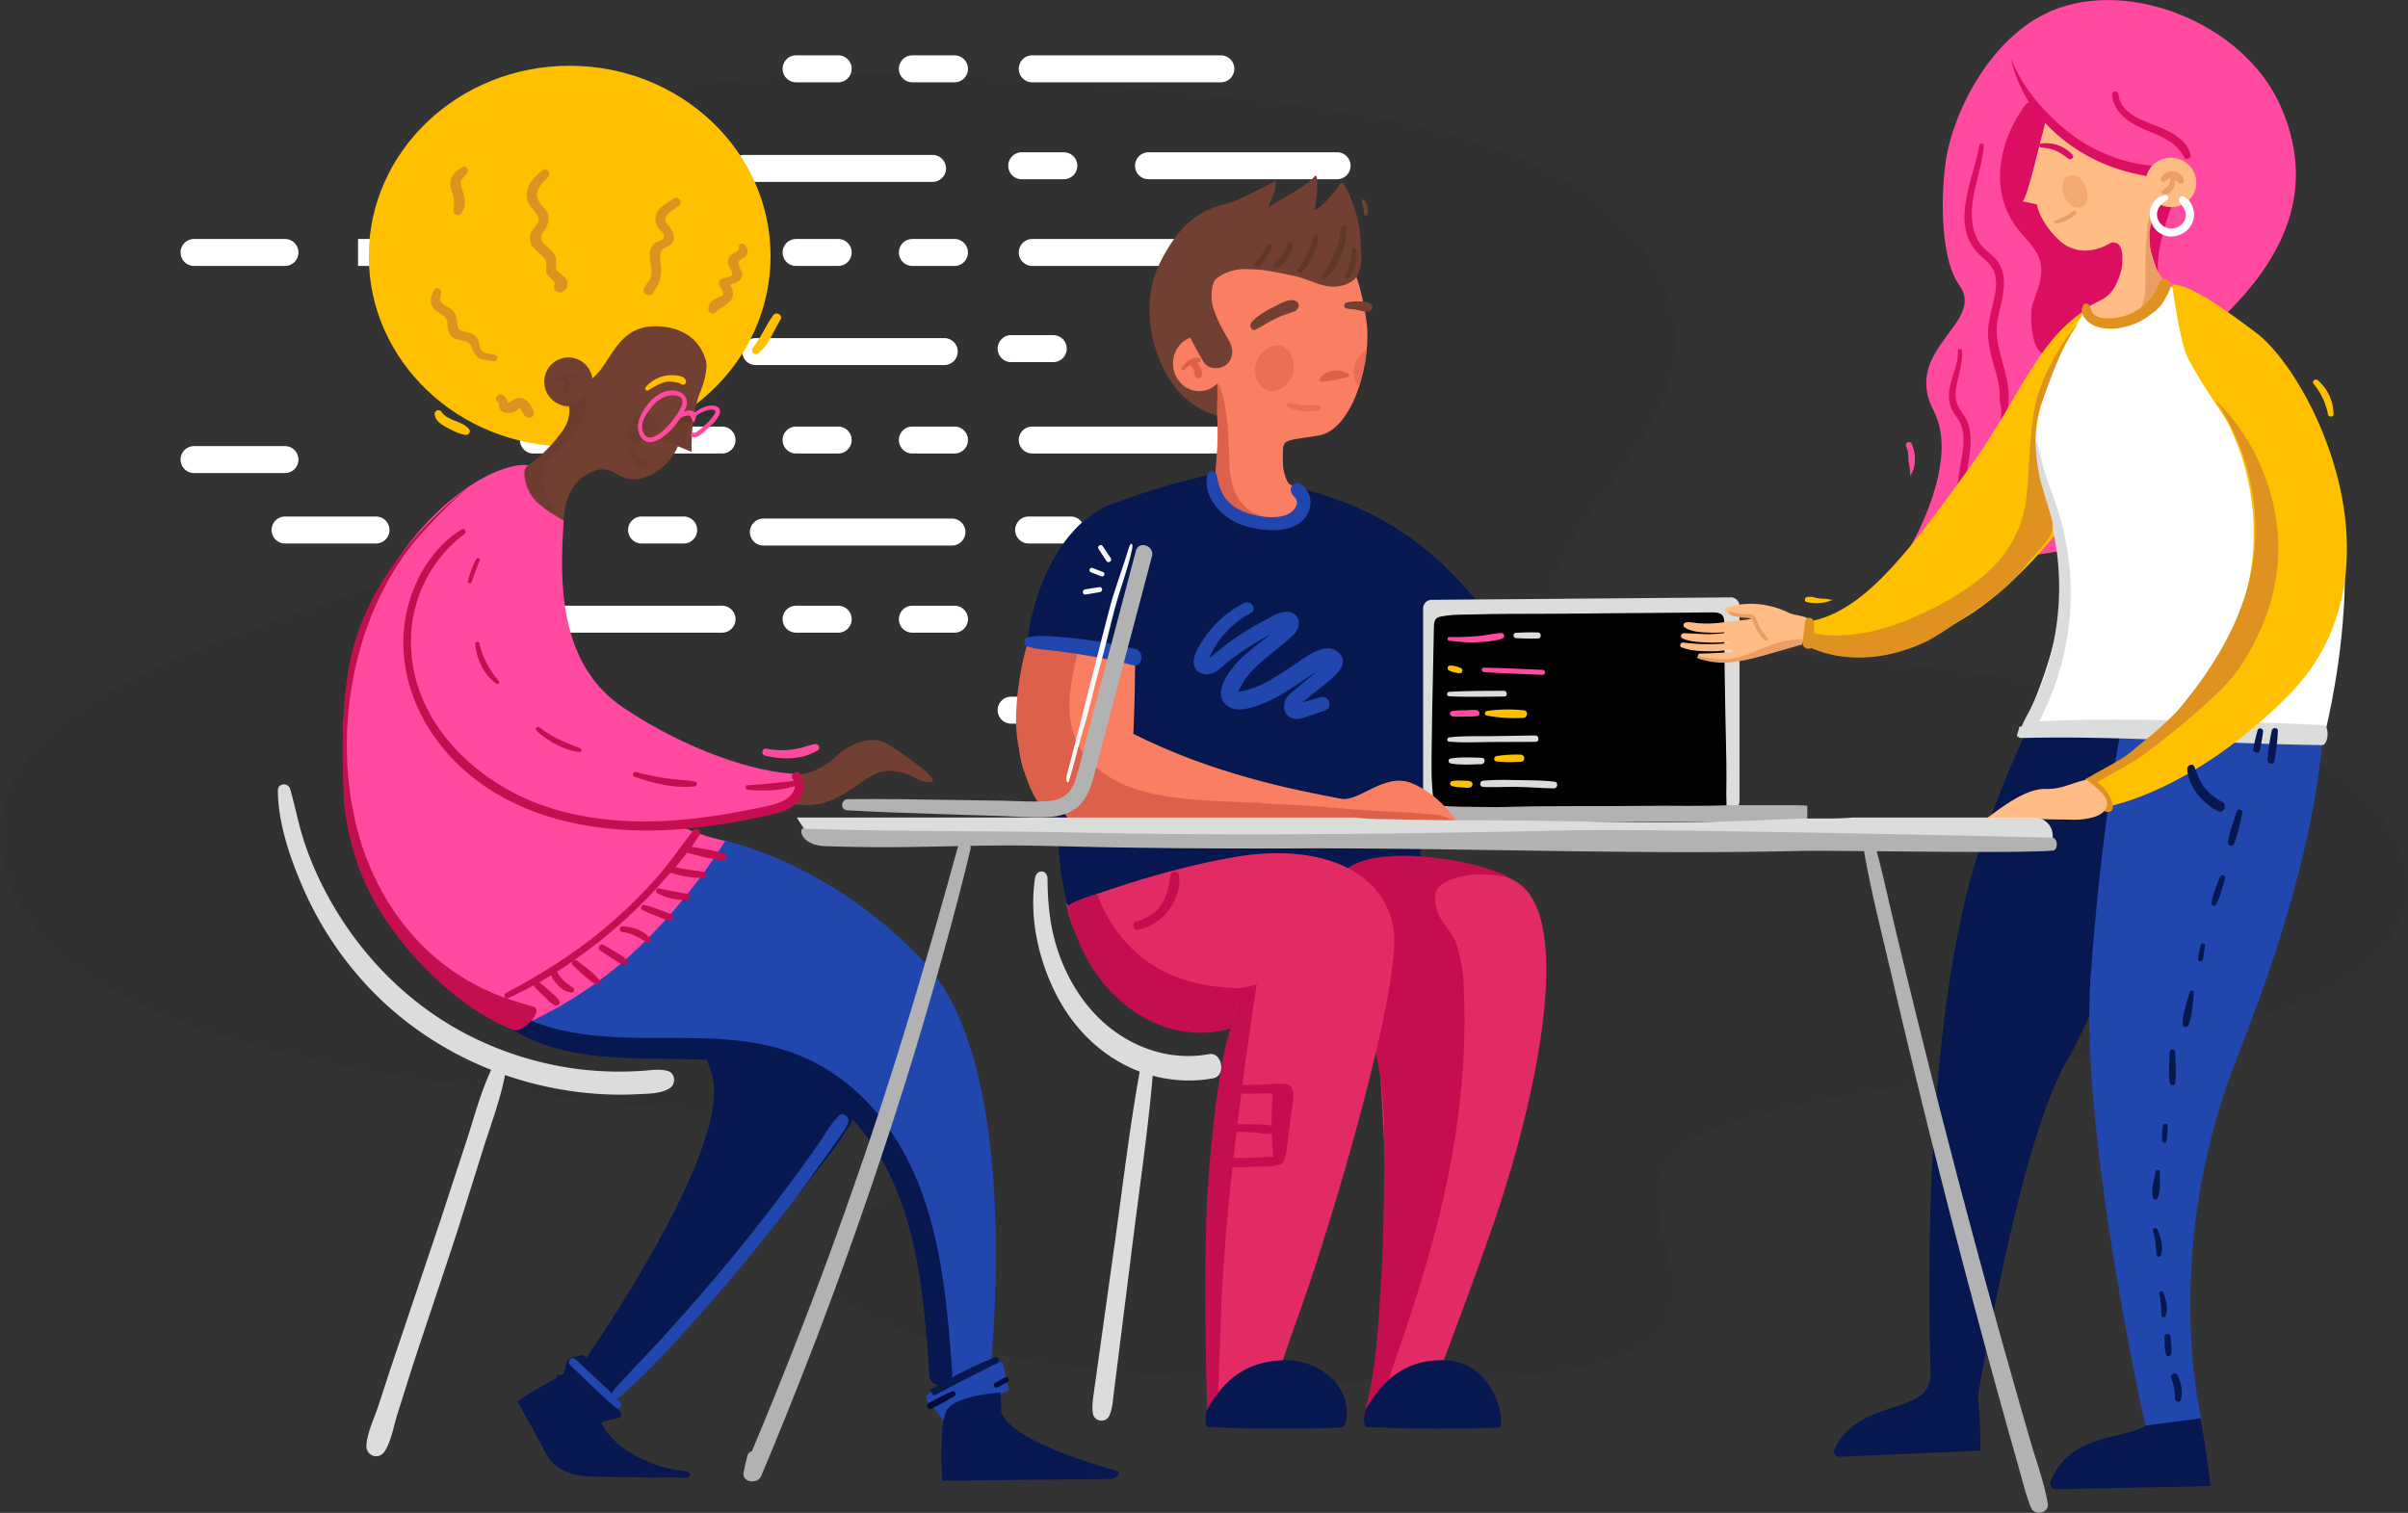 <svg xmlns="http://www.w3.org/2000/svg" width="522" height="328" viewBox="0 0 522 328">
    <rect x="0" y="0" width="522" height="328" fill="#333333" stroke="none"/>
    <g fill="none" fill-rule="nonzero">
        <path fill="#000" d="M218.204 17.048c-71.59-5.037-159.928 7.28-105.863 66.617 46.444 50.971-134.943 43.17-109.747 108.936 23.665 61.762 243.372 38.439 191.571 66.195-51.801 27.757 35.335 44.355 124.194 40.361 74.718-3.356 29.11-32.48 44.249-48.663 20.013-21.398 159.149-15.33 159.149-57.377 0-40.89-84.5-47.15-155.14-53.473-67.754-6.066 3.596-35.343-4.01-71.407-8.508-40.348-68.694-45.855-144.403-51.19z" opacity=".05"/>
        <g fill="#FFF">
            <path d="M61.786 57.66H42.053a2.916 2.916 0 0 1-2.91-2.922 2.916 2.916 0 0 1 2.91-2.921h19.733a2.916 2.916 0 0 1 2.91 2.92 2.916 2.916 0 0 1-2.91 2.922zM61.786 102.559H42.053a2.916 2.916 0 0 1-2.91-2.922 2.916 2.916 0 0 1 2.91-2.92h19.733a2.916 2.916 0 0 1 2.91 2.92 2.916 2.916 0 0 1-2.91 2.922zM81.519 117.829H61.786a2.916 2.916 0 0 1-2.91-2.921 2.916 2.916 0 0 1 2.91-2.922h19.733a2.916 2.916 0 0 1 2.91 2.922 2.916 2.916 0 0 1-2.91 2.92zM77.616 51.817h19.733v5.842H77.616zM156.533 57.66h-40.902a2.916 2.916 0 0 1-2.91-2.922 2.916 2.916 0 0 1 2.91-2.921h40.902a2.916 2.916 0 0 1 2.91 2.92 2.916 2.916 0 0 1-2.91 2.922zM202.163 39.433h-40.902a2.916 2.916 0 0 1-2.91-2.921 2.916 2.916 0 0 1 2.91-2.921h40.902a2.916 2.916 0 0 1 2.91 2.92 2.916 2.916 0 0 1-2.91 2.922zM264.663 57.66h-40.902a2.916 2.916 0 0 1-2.91-2.922 2.916 2.916 0 0 1 2.91-2.921h40.902a2.916 2.916 0 0 1 2.91 2.92 2.916 2.916 0 0 1-2.91 2.922zM289.865 38.86h-40.902a2.916 2.916 0 0 1-2.91-2.922 2.916 2.916 0 0 1 2.91-2.921h40.902a2.916 2.916 0 0 1 2.91 2.921 2.916 2.916 0 0 1-2.91 2.922zM204.7 79.146h-40.899a2.916 2.916 0 0 1-2.91-2.921 2.916 2.916 0 0 1 2.91-2.921h40.9a2.916 2.916 0 0 1 2.91 2.92 2.916 2.916 0 0 1-2.91 2.922zM181.711 57.66h-9.147a2.916 2.916 0 0 1-2.91-2.922 2.916 2.916 0 0 1 2.91-2.921h9.147a2.916 2.916 0 0 1 2.91 2.92 2.916 2.916 0 0 1-2.91 2.922zM146.553 38.86h-9.15a2.916 2.916 0 0 1-2.91-2.922 2.916 2.916 0 0 1 2.91-2.921h9.15a2.916 2.916 0 0 1 2.91 2.921 2.916 2.916 0 0 1-2.91 2.922zM148.588 79.146h-9.15a2.916 2.916 0 0 1-2.91-2.921 2.916 2.916 0 0 1 2.91-2.921h9.15a2.916 2.916 0 0 1 2.91 2.92 2.916 2.916 0 0 1-2.91 2.922zM206.92 57.66h-9.149a2.916 2.916 0 0 1-2.91-2.922 2.916 2.916 0 0 1 2.91-2.921h9.15a2.916 2.916 0 0 1 2.91 2.92 2.916 2.916 0 0 1-2.91 2.922zM230.624 38.86h-9.149a2.916 2.916 0 0 1-2.91-2.922 2.916 2.916 0 0 1 2.91-2.921h9.15a2.916 2.916 0 0 1 2.91 2.921 2.916 2.916 0 0 1-2.91 2.922zM264.663 17.842h-40.902a2.916 2.916 0 0 1-2.91-2.92A2.916 2.916 0 0 1 223.76 12h40.902a2.916 2.916 0 0 1 2.91 2.921 2.916 2.916 0 0 1-2.91 2.921zM181.711 17.842h-9.147a2.916 2.916 0 0 1-2.91-2.92 2.916 2.916 0 0 1 2.91-2.922h9.147a2.916 2.916 0 0 1 2.91 2.921 2.916 2.916 0 0 1-2.91 2.921zM206.92 17.842h-9.149a2.916 2.916 0 0 1-2.91-2.92A2.916 2.916 0 0 1 197.77 12h9.15a2.916 2.916 0 0 1 2.91 2.921 2.916 2.916 0 0 1-2.91 2.921zM156.533 98.323h-40.902a2.916 2.916 0 0 1-2.91-2.921 2.916 2.916 0 0 1 2.91-2.922h40.902a2.916 2.916 0 0 1 2.91 2.922 2.916 2.916 0 0 1-2.91 2.92zM264.663 98.323h-40.902a2.916 2.916 0 0 1-2.91-2.921 2.916 2.916 0 0 1 2.91-2.922h40.902a2.916 2.916 0 0 1 2.91 2.922 2.916 2.916 0 0 1-2.91 2.92zM181.711 98.323h-9.147a2.916 2.916 0 0 1-2.91-2.921 2.916 2.916 0 0 1 2.91-2.922h9.147a2.916 2.916 0 0 1 2.91 2.922 2.916 2.916 0 0 1-2.91 2.92zM206.92 98.323h-9.149a2.916 2.916 0 0 1-2.91-2.921 2.916 2.916 0 0 1 2.91-2.922h9.15a2.916 2.916 0 0 1 2.91 2.922 2.916 2.916 0 0 1-2.91 2.92zM156.533 137.167h-40.902a2.916 2.916 0 0 1-2.91-2.92 2.916 2.916 0 0 1 2.91-2.922h40.902a2.916 2.916 0 0 1 2.91 2.921 2.916 2.916 0 0 1-2.91 2.921zM181.711 137.167h-9.147a2.916 2.916 0 0 1-2.91-2.92 2.916 2.916 0 0 1 2.91-2.922h9.147a2.916 2.916 0 0 1 2.91 2.921 2.916 2.916 0 0 1-2.91 2.921zM206.92 137.167h-9.149a2.916 2.916 0 0 1-2.91-2.92 2.916 2.916 0 0 1 2.91-2.922h9.15a2.916 2.916 0 0 1 2.91 2.921 2.916 2.916 0 0 1-2.91 2.921zM228.336 78.509h-9.155a2.916 2.916 0 0 1-2.91-2.921 2.916 2.916 0 0 1 2.91-2.922h9.155a2.916 2.916 0 0 1 2.91 2.922 2.916 2.916 0 0 1-2.91 2.92zM206.37 118.272h-40.9a2.916 2.916 0 0 1-2.91-2.921 2.916 2.916 0 0 1 2.91-2.921h40.9a2.916 2.916 0 0 1 2.91 2.921 2.916 2.916 0 0 1-2.91 2.921zM148.22 117.829h-9.147a2.916 2.916 0 0 1-2.91-2.921 2.916 2.916 0 0 1 2.91-2.922h9.147a2.916 2.916 0 0 1 2.91 2.922 2.916 2.916 0 0 1-2.91 2.92zM232.125 117.829h-9.15a2.916 2.916 0 0 1-2.91-2.921 2.916 2.916 0 0 1 2.91-2.922h9.15a2.916 2.916 0 0 1 2.91 2.922 2.916 2.916 0 0 1-2.91 2.92zM228.336 156.888h-9.155a2.916 2.916 0 0 1-2.91-2.92 2.916 2.916 0 0 1 2.91-2.922h9.155a2.916 2.916 0 0 1 2.91 2.921 2.916 2.916 0 0 1-2.91 2.921z"/>
        </g>
        <g transform="translate(220 38)">
            <path fill="#FF4AA0" d="M16.073 156.026c0 12.306 4.75 27.735 23.355 27.735 11.707 0 52.545-.266 52.545-.266l-.602-27.48-75.298.011z"/>
            <path fill="#723F33" d="M70.579 1.792c-1.557 2.244-3.342 4.369-5.574 5.863.074-.532 1.245-8.95-.095-7.35-1.806 2.15-7.886 5.263-9.937 6.613.156-.452.332-.9.528-1.345.528-1.242 1.209-2.943.987-4.44-1.753 1.103-5.458 2.924-7.332 3.818-3.534 1.68-6.989 1.526-11.008 4.881-2.88 2.393-5.305 6.198-6.957 9.7-3.635 7.71-2.099 18.556 3.003 25.682 2.674 3.722 6.464 6.288 10.797 7.179a1.908 1.908 0 0 0 1.877-.623 3.883 3.883 0 0 0 1.948-1.824c.857-1.786.356-3.687-1.09-4.961 0 0-.51-.505-.528-.51-.177-.197-.354-.394-.528-.601-.2-.25-.396-.508-.58-.771 0 0-.439-.716-.394-.615a16.313 16.313 0 0 1-.765-1.627 21.465 21.465 0 0 1-.346-.925c-.05-.144-.053-.125-.05-.104 0-.03-.024-.104-.066-.266a22.257 22.257 0 0 1-.433-2.164 21.62 21.62 0 0 1-.122-1.002s-.034-.745-.042-.769a21.425 21.425 0 0 1 .333-4.05c0-.068.018-.114.024-.145.018-.075.042-.163.07-.266.093-.357.186-.713.291-1.064.227-.776.491-1.54.792-2.29.253-.643.529-1.275.826-1.898.026-.04.396-.755.385-.733.174-.322.357-.641.528-.955.032-.056.066-.109.1-.165 3.001-1.741 5.883-2.483 9.452-2.659 4.946-.25 9.97.72 14.835 1.58 1.338.234 2.357-.708 2.985-1.798.581-3.277.631-6.629.148-9.922-.539-3.627-3.223-10.686-4.062-9.474z"/>
            <path fill="#F97E62" d="M43.4 69.928c.91-11.534.422-27.158.422-27.158C35.19 18.293 48.41 10.556 59.45 10.814c12.932.303 15.268 11.568 16.699 20.31 1.43 8.743-2.748 24.052-10.33 25.305-8.488 1.398-7.678.396-7.718 5.929 0 1.75.837 4.294 1.436 4.602 3.843 1.984 2.468 5.228 2.468 9.213 0 0 .293 4.22-9.75 4.012-10.042-.207-10.852-2.544-10.852-2.544s1.586-2.507 1.998-7.713z"/>
            <ellipse cx="39.921" cy="40.84" fill="#F97E62" rx="5.646" ry="5.969" transform="rotate(-4.26 39.92 40.84)"/>
            <path fill="#07174F" d="M9.467 134.742s-2.127 28.32 9.718 35.629l68.966 10.696s.383-33.251-1.45-66.67l-78.31 20.345"/>
            <path fill="#07174F" d="M43.63 64.857s-1.68 10.43 10.847 10.43c12.526 0 6.925-7.518 6.925-7.518 19.11 4.735 32.959 14.225 47.293 36.285 7.374 11.348 24.194 35.615 24.194 35.615H22.169L8.39 86.075s2.138-9.136 9.501-13.079c8.665-4.634 24.743-8.373 25.738-8.139z"/>
            <path fill="#DBDDDC" d="M88.497 93.91v41.827a1.87 1.87 0 0 0 1.876 1.861h64.83c.495.004.97-.19 1.322-.539.352-.349.552-.825.555-1.322V93.379a1.881 1.881 0 0 0-.555-1.323 1.854 1.854 0 0 0-1.321-.539l-64.83.532a1.87 1.87 0 0 0-1.877 1.861z"/>
            <path fill="#B2B2B2" d="M75.863 136.718v3.244c0 .08 1.174.143 2.623.143h90.656c1.448 0 2.639-.064 2.639-.143v-3.244c0-.08-1.177-.146-2.64-.146H78.487c-1.449 0-2.623.066-2.623.146z"/>
            <path fill="#000" d="M90.954 136.617c2.328.157 4.629.295 6.962.295 3.431 0 5.58.13 8.364.043 10.095-.322 20.193-.088 30.288-.242 5.904-.093 11.803.111 17.701-.117 0-.76-.06-2.016-.05-2.532.05-2.217.045-4.437.016-6.647-.045-3.38-.145-6.761-.206-10.138-.124-6.81-.248-14.209-.248-20.412 0-2.053-1.32-2.127-3.127-2.103-1.299.021-3.74.037-5.041.053-2.603.032-5.205.056-7.807.072-5.205.04-10.41.069-15.611.138-5.015.064-10.175.032-15.245.064-2.613.016-5.225.05-7.838.125-1.869.05-3.75 0-5.606.266-1.8.266-2.64.292-2.666 2.433-.15 8.774-.72 30.717-.44 33.47.09.877.145 3.645.554 5.232z"/>
            <path fill="#F97E62" d="M17.894 72.996C6.387 77.936-2.692 114.66 1.832 128.675c3.66 11.31 12.913 11.712 12.913 11.712l81.06-.401s-3.838-5.78-9.766-8.195c-5.927-2.414-11.401 4.145-15.339 3.382-10.538-2.034-27.49-5.283-45.02-14.068 0 0 .837-16.942.013-27.532-1.071-13.725-7.799-20.577-7.799-20.577z"/>
            <path fill="#DD604B" d="M61.653 74.535c-.82.133-1.648.21-2.478.232-1.956.05-4.487-.115-6.35-1.237a5.046 5.046 0 0 1-2.761-1.595c-2.57-2.204-3.4-5.703-3.547-9.101-.209-4.81-.2-13.385-2.518-17.854-.05 1.558-.264 5.95-.148 7.514.19 2.504.248 3.485.08 5.998-.106 1.54-.378 5.147-.579 6.99l-1.15.654c-.095.55.527 1.55.583 2.202a2.123 2.123 0 0 1 1.224 1.475c1.056 3.906 6.723 5.735 9.966 6.116.53.055 1.037.252 1.468.569 1.243-.173 2.486-.442 3.732-.63a64.059 64.059 0 0 0 1.636-.192c.763-.085.998-.588.842-1.14zM39.454 40.704c.197-.043.387-.11.568-.202.324-.17.35-.758-.037-.88-1.402-.444-3.033.928-3.846 1.994-.285.373.28.939.597.58a4.775 4.775 0 0 1 1.486-1.133c.04.428.37.731.527 1.12.193.433.077.949.31 1.35.29.5 1.015.665 1.343.093.37-.651.09-1.478-.264-2.082a3.361 3.361 0 0 0-.684-.84z"/>
            <path fill="#DD604B" d="M59.887 39.01c-1.557-3.344-5.183-2.352-6.925.266a5.373 5.373 0 0 0-.634 4.69c2.28 6.286 10.33.998 7.56-4.955zM74.606 45.945c.47-2.029 1.056-4.034 1.507-6.062.03-.652.035-1.3.024-1.95-.57.341-1.078.777-1.502 1.29a5.328 5.328 0 0 0-1.09 4.592c.177.786.541 1.517 1.061 2.13z" opacity=".52"/>
            <path fill="#DD604B" d="M72.424 43.158a.551.551 0 0 0-.51-.303c-1.974-1.018-4.579-.563-5.75 1.21-.243.367.12.838.654.737 1.726-.325 3.523-.57 5.207-1.019a.747.747 0 0 0 .24-.109c.227-.09.372-.35.159-.516z"/>
            <path fill="#723F33" d="M61.175 27.453c-1.32-1.064-3.66.396-4.956 1.04-1.716.853-3.571 1.914-4.899 3.36-.641.697-.042 2.053.921 1.563 1.676-.85 3.225-1.909 4.957-2.658.905-.39 1.829-.73 2.768-1.024.774-.245 1.18-.378 1.51-1.213a.967.967 0 0 0-.3-1.068zM77.177 27.918c-.75-.553-1.668-.545-2.587-.57a9.455 9.455 0 0 0-2.731.267c-.644.175-.57 1.186.074 1.279.791.114 1.583.162 2.349.3.765.138 1.538.497 2.309.367.77-.13 1.312-1.111.586-1.643zM75.807 5.43a.329.329 0 0 0-.416-.134.333.333 0 0 0-.183.4c.127.446.264.909.348 1.366.085.457.093.936.175 1.398a.37.37 0 0 0 .715 0 4.154 4.154 0 0 0-.639-3.03z"/>
            <path fill="#2146AD" d="M65.981 111.315c1.945-1.595 7.53-5.134 3.96-8.037-2.72-2.218-7.042 1.305-9.32 2.8-2.967 1.943-5.886 4.046-9.267 5.2-.753.28-1.529.49-2.32.63-.055 0-.38.053-.583.061a.436.436 0 0 1 .064-.305c.852-1.508 1.599-2.85 2.8-4.13 2.196-2.34 4.85-4.19 7.266-6.285 1.137-.987 2.694-2.087 2.956-3.693.311-1.904-1.352-3.154-3.101-2.906-1.637.228-3.32 1.348-4.751 2.108a58.127 58.127 0 0 0-4.75 2.792 58.18 58.18 0 0 0-5.179 3.813c-.356.292-.702.595-1.056.89-.167.131-.343.25-.527.357l.076-.184c.222-.503.464-.997.726-1.48a19.78 19.78 0 0 1 8.163-8.01c1.502-.797.026-2.94-1.452-2.195a22.59 22.59 0 0 0-8.292 7.13c-1 1.423-2.167 3.13-2.563 4.853-.42 1.819.763 3.43 2.64 3.496 1.876.067 3.23-1.534 4.59-2.613a58.458 58.458 0 0 1 5.05-3.592 55.7 55.7 0 0 1 4.25-2.444c-2.486 1.965-5.107 3.786-7.258 6.137-2.011 2.196-5.524 7.16-1.803 9.497 1.602 1.005 3.61.572 5.316.101a25.237 25.237 0 0 0 5.32-2.276c3.04-1.659 5.807-3.749 8.731-5.613-.488.402-.979.798-1.462 1.205l-2.94 2.449c-.834.696-1.832 1.369-2.418 2.313-1.103 1.776-.335 4.2 1.872 4.467.979.12 1.94-.266 2.855-.57a99.623 99.623 0 0 0 3.645-1.238c1.847-.694.89-3.396-.984-2.888-.932.253-1.848.532-2.766.835-.116.037-.597.149-1.098.266.28-.237.578-.457.857-.689l2.753-2.252zM62.25 67.165c-1.51-1.236-3.62.604-1.648 2.587 1.486 1.5-.414 3.364-1.68 3.856-2.112.821-4.923.531-7.092.04-2.112-.482-4.163-1.402-5.659-3.021-1.539-1.664-1.969-3.523-2.441-5.669a1.01 1.01 0 0 0-.929-.785 1.008 1.008 0 0 0-1.006.682c-.921 2.842.77 6.091 2.763 8.048 2.407 2.361 5.646 3.502 8.932 3.882 3.061.353 6.77.266 9.063-2.127 2.109-2.196 2.09-5.528-.304-7.493z"/>
            <path fill="#E22B64" d="M77.842 174.101c-15.155 2.465-8.931-18.37-4.714-21.497 6.598-4.902 27.75-4.224 35.598.583 12.859 7.873 4.178 47.91-5.252 74.966-7.273 20.87-15.571 41.853-15.571 41.853H76.554s4.777-24.196 4.194-43.34c-.628-21.164-2.906-52.565-2.906-52.565z"/>
            <path fill="#C40E50" d="M95.741 166.816c-.38-1.064.087-.25-.475-1.218-1.79-3.073-4.864-5.801-4.043-9.973.61-3.087 8.282-5.267 15.946-3.318-5.344-3.457-27.448-7.618-35.06-2.045-.347.251-.59.624-.68 1.045-.264.213-.421.534-.428.875-3.674 5.562-2.782 13.177-.438 19.191 1.404 3.606 3.286 6.935 4.846 10.45a48.567 48.567 0 0 1 3.357 10.98c1.422 7.711 1.401 15.64 1.296 23.489-.111 8.333-.225 16.676-.768 24.993-.615 9.452-1.027 17.942-3.453 27.027-.607 2.281 1.507 3.414 2.283 1.162 6.2-17.971 12.405-34.961 16.068-53.865 2.581-13.263 3.82-26.943 3.054-40.513-.156-2.803-.58-5.661-1.505-8.28z"/>
            <path fill="#E22B64" d="M82.036 163.075c-2.172-12.247-15.651-18.44-34.342-15.275-15.917 2.693-32.199 8.79-36.514 10.255 1.224 6.793 4.893 11.154 9.06 17.636 2.41 3.747 6.432 5.967 10.523 7.71 2.288.971 4.571 1.03 7.055 1.064 4.423.04 7.39.532 10.744-.686.027 0-.306 1.646-.306 1.646-6.799 33.752-6.474 84.666-6.474 84.666l11.528 1.146s3.28-10.37 9.182-26.947c5.901-16.578 21.713-68.971 19.544-81.215z"/>
            <path fill="#DD604B" d="M92.693 138.925c-.216-.067-.433-.125-.652-.189-.691-.07-1.385-.138-2.08-.2-1.604-.14-3.209-.275-4.814-.406-4.009-.154-8.012-.354-12.006-.668-3.795-.297-7.558-.686-11.364-.874-2.868-.144-5.737-.293-8.607-.447a1.547 1.547 0 0 0-.852-.157l-.776.07-.855-.046c-7.097-.39-14.408-.43-21.362-2.04-5.733-1.329-11.502-4.131-14.84-9.204-4.179-6.342-2.577-14.387-.835-21.319-1.647-.229-9.59-1.726-10.858-1.768-.372 0-3.631 12.925-2.15 21.27.622 3.516 2.533 12.399 5.866 14.308a22.887 22.887 0 0 0 7.195 2.56c5.886 1.117 12 1.237 17.973 1.096 6.258-.146 12.473-.92 18.689-1.625 6.155.351 12.322.702 18.475.72 9.084.03 18.142.317 27.22.764a.89.89 0 0 0 .792-.343c-1.393-.447-2.773-1.085-4.159-1.502z"/>
            <path fill="#C40E50" d="M58.813 197.068c-1.663-.265-3.515.038-5.194.07-1.428.029-2.866.026-4.297.1 1.658-12.677 3.112-21.866 3.112-21.866-1.085.375-2.2.659-3.33.848-1.133 4.268-3.469 12.742-3.469 12.742s-2.006 8.032-3.573 27.192c-1.568 19.16-.28 53.913-.28 53.913l1.935-.061s0 4.1 1.024-24.214c.34-9.405 1.303-20.332 2.438-30.734a96.779 96.779 0 0 0 5.279-.109c1.523-.069 3.201 0 4.692-.385 1.428-.362 1.555-1.862 1.745-3.316l.792-6.187c.24-1.861.646-3.802.699-5.677.053-1.252-.512-2.145-1.573-2.316zm-9.726 1.992c2.249.088 4.513 0 6.757-.035-.056.267-.034.544.063.798a58.348 58.348 0 0 0-.25 6.238c-1.357-.375-2.922-.266-4.258-.311a49.727 49.727 0 0 0-3.148 0c.28-2.298.56-4.536.839-6.69h-.003zm5.989 13.746a67.166 67.166 0 0 1-7.672.205c.216-1.912.432-3.8.654-5.65a93.23 93.23 0 0 1 3.45.135c1.343.08 2.824.452 4.19.338.059 1.66.17 3.313.315 4.948-.325.024-.676.003-.937.024zM35.606 151.82c-.148-.946-1.668-1.106-1.847-.1-.43 2.392-.594 4.418-2.046 6.452a9.297 9.297 0 0 1-5.379 3.61c-1.084.267-.72 2.038.375 1.804a11.136 11.136 0 0 0 6.432-3.989c1.592-2.005 2.882-5.118 2.465-7.777z"/>
            <path fill="#07174F" d="M71.954 268.839c.338-7.163-6.627-12.202-13.766-11.944-8.063.29-12.8 4.19-16.406 10.534-.472.827-.808 3.893.124 3.938 9.575.463 19.171.468 28.752.13 1.351-.047 1.288-2.494 1.296-2.658zM92.598 256.895c-8.066 0-12.898 4.337-16.503 10.68-.473.83-.71 3.747.222 3.792 9.575.463 19.171.468 28.751.13 1.354-.047-.42-14.613-12.47-14.602z"/>
            <path fill="#DD604B" d="M65.411 49.81c-1.06.084-2.124.098-3.185.043-.98-.082-1.874-.356-2.843-.462-.425-.048-.792.385-.493.62 1.583 1.212 4.719 1.443 6.91.917.952-.23.461-1.157-.389-1.117z" opacity=".52"/>
            <path fill="#FF4AA0" d="M105.46 99.247c-1.88.1-3.74.587-5.63.704-1.89.117-3.796.218-5.672.15-.46-.017-.499.768-.04.816 1.966.199 3.827.44 5.807.337 1.876-.098 3.998-.18 5.774-.835a.607.607 0 0 0-.24-1.172z"/>
            <path fill="#FFC000" d="M96.636 106.798c-.697-.293-1.642-.564-2.396-.497-.483.04-.586.77-.204 1.013.642.404 1.626.577 2.376.635.683.053.818-.901.224-1.151z"/>
            <path fill="#FF4AA0" d="M114.414 107.229c-4.241-.2-8.482-.386-12.726-.479-.626-.016-.615.933 0 .97 4.238.266 8.482.429 12.726.583.686.024.681-1.042 0-1.074zM100.146 115.966c-.916-.128-1.89 0-2.813.037a15.91 15.91 0 0 0-2.568.17c-.668.136-.528 1.042.09 1.135.913.136 1.884.04 2.81.03.858 0 1.734.045 2.579-.117.739-.141.575-1.162-.098-1.255z"/>
            <path fill="#DBDDDC" d="M113.424 99.12a46.303 46.303 0 0 0-4.859.092c-.64.037-.59 1.088.04 1.122 1.619.113 3.243.14 4.864.083.74-.035.686-1.263-.045-1.298zM105.976 111.767c-3.958.022-7.899 0-11.842.224-.544.032-.58.954-.021.975 3.998.168 7.994.083 11.995.04.797-.005.655-1.241-.132-1.239zM112.783 121.45c-3.106.043-6.213.112-9.322.15-3.109.037-6.242-.08-9.314.266-.499.055-.586.877-.042.925 3.043.266 6.152.106 9.203.082 3.196-.026 6.395-.018 9.591-.037.882.003.768-1.396-.116-1.385zM101.215 126.295c-2.175-.064-4.626-.215-6.775.162-.623.112-.528.963.053 1.064 2.111.367 4.487.215 6.614.154.86-.016 1.01-1.345.108-1.38zM117.035 131.485c-2.507-.31-5.078-.308-7.601-.35-2.64-.043-5.31-.123-7.931.13a.673.673 0 0 0-.621.681.673.673 0 0 0 .637.667c2.554.087 5.117-.038 7.675 0 2.557.037 5.117.287 7.67.297.794.014 1.002-1.321.17-1.425z"/>
            <path fill="#FFC000" d="M98.663 131.37c-.641-.156-1.354-.11-2.011-.132a6.847 6.847 0 0 0-1.95.128.553.553 0 0 0-.043 1.015c.628.196 1.28.3 1.937.309.658.042 1.36.151 2.012.053a.695.695 0 0 0 .601-.663.696.696 0 0 0-.546-.71zM109.653 125.607a27.652 27.652 0 0 0-5.218.308c-.604.088-.773 1.093-.071 1.16 1.792.186 3.599.203 5.394.05.99-.101.845-1.47-.105-1.518zM110.387 116.005a32.77 32.77 0 0 0-8.037.128c-.528.083-.657.878-.066.997 2.634.496 5.32.664 7.994.503.895-.046 1.05-1.537.109-1.628z"/>
            <path fill="#07174F" d="M23.595 70.43C8.007 74.07 2.792 95.705 2.792 101.677l26.02 4.552s4.044-21.651-.873-29.093c-2.256-3.42-3.428-6.727-4.344-6.706z"/>
            <path fill="#2146AD" d="M26.034 102.666a107.657 107.657 0 0 0-11.832-2.127c-1.95-.231-3.909-.428-5.867-.545-1.903-.112-3.854-.266-5.704.266-.836.231-.744 1.555 0 1.837 1.75.667 3.695.74 5.543.95 1.951.22 3.895.487 5.832.797 3.883.625 7.73 1.39 11.542 2.364 2.177.534 2.692-3.026.486-3.542z"/>
            <path fill="#DBDDDC" d="M42.085 190.54c-6.962 1.285-14.188-.483-20.219-4.764-6.07-4.307-10.657-11.146-12.977-19.04-1.349-4.594-1.784-9.332-1.813-14.169 0-2.087-2.375-2.201-2.695-.204-1.433 9.189 1.095 19.12 5.403 26.771 4.061 7.22 10.293 12.564 17.279 15.19-2.17 12.013-3.603 24.26-5.294 36.376l-2.603 18.612-1.28 9.16a5416.89 5416.89 0 0 1-.683 4.884c-.235 1.688-.528 3.265-.312 4.97.264 1.99 2.903 2.236 3.619.531.644-1.5.725-3.145.931-4.786l.615-4.905 1.156-9.2 2.346-18.708c1.505-11.983 3.276-23.993 4.326-36.048a29.754 29.754 0 0 0 13.083.572c2.885-.506 2.003-5.773-.882-5.241z"/>
            <path fill="#723F33" d="M74.978 15.445c-.081-1.457-1.76.838-2.924 1.019.343-1.311.188-3.074-1.03-3.888-3.43-2.289-8.091-3.108-12.079-3.291-4.133-.19-8.134.348-11.95 2.05a2.205 2.205 0 0 0-1.228 2.23c-.81.133-1.61.324-2.394.572-4.54 1.46-7.342 6.06-7.609 10.955-.316 5.737 2.376 10.635 5.152 15.36 1.008 1.712 3.61 1.717 4.954.574 1.626-1.385 1.518-3.515.507-5.235-1.161-1.978-2.299-4.007-3.085-6.19-.644-1.795-.792-3.19-.584-4.767.09-.776.328-1.527.7-2.213 1.723-1.451 3.79-2.127 5.935-2.286h.03c1.448-.009 2.897.06 4.338.205 2.426.324 4.828.885 7.235 1.36.366.102.733.211 1.095.323 2.19.683 4.378 1.792 6.68 1.925a7.455 7.455 0 0 0 4.172-1.05c2.967-1.737 2.104-7.304 2.085-7.653z"/>
            <path fill="#603826" d="M54.788 15.076a17.092 17.092 0 0 1-2.663 3.802c-.528.532.145 1.518.715.984a10.66 10.66 0 0 0 2.864-4.255c.198-.545-.61-1.098-.916-.531zM59.008 14.988a6.711 6.711 0 0 1-2.708 4.108c-.527.38 0 1.412.57 1.063a6.997 6.997 0 0 0 3.368-5.004c.137-.826-1.06-.978-1.23-.167zM64.662 13.294c-.528 2.66-1.748 4.818-3.276 6.937-.374.532.34 1.218.792.782 2.059-1.944 3.21-4.767 3.624-7.61.124-.792-.998-.861-1.14-.109zM70.7 11.383c-.3 3.974-1.863 7.032-4.077 10.146-.34.478.216 1.297.715.856 2.958-2.611 4.45-6.913 4.655-10.901.04-.777-1.235-.883-1.293-.101zM73.062 16.094c-.203 1.893-.504 3.627-1.396 5.318-.327.611.46 1.276.863.667 1.148-1.718 1.848-3.869 1.539-5.988a.508.508 0 0 0-.504-.445.508.508 0 0 0-.502.448z"/>
            <path fill="#07174F" d="M17.728 155.769a516.261 516.261 0 0 1 5.09-1.649L9.418 136.665c-.35 7.319.35 14.65 2.077 21.768 1.884-1.245 4.149-1.978 6.234-2.664z"/>
            <path fill="#C40E50" d="M27.477 169.504a30.891 30.891 0 0 1-7.002-8.112 24.736 24.736 0 0 1-2.55-5.549c-2.282.728-4.594 1.492-6.597 2.778 1.815 6.95 4.866 13.728 9.746 18.644 12.534 12.63 25.649 7.687 25.649 7.687l2.393-8.726c-11.211-.006-17.994-3.77-21.639-6.722z"/>
        </g>
        <g transform="translate(60 14)">
            <ellipse cx="63.493" cy="41.538" fill="#FFC000" rx="43.549" ry="41.28"/>
            <path fill="#07174F" d="M96.982 171.07l-35.225 29.895s28.389.773 32.699 18.452c3.274 13.44-17.222 46.021-27.248 60.882a4.822 4.822 0 0 0-1.155-.53.939.939 0 0 1-.343.159c-.716.175-1.987.225-2.524.826-.536.6-.666 1.965-.864 2.756a.906.906 0 0 1-1.102.63l-.544-.202c-.021.64.122 1.274.415 1.843.055.16.113.316.177.47 1.266 1.84 2.542 3.718 3.9 5.497a67.607 67.607 0 0 0 2.569 2.454c.528.476 2.288 1.86 2.967 1.923.265-.18-.568-1.482-.29-1.657 1.112-.845 3.319-.598 4.41-1.482.04-.266-1.057-1.676-1.089-1.957.299-.872.291-1.82-.02-2.688a7.093 7.093 0 0 0-.577-1.227c5.41-4.881 26.405-24.374 46.327-50.328 23.104-30.1 9.83-50.703-22.483-65.716z"/>
            <path fill="#2146AD" d="M142.154 287.398a4.422 4.422 0 0 0-1.443 1.495c.127.385.264.77.386 1.156.187.115.364.247.528.393a13.99 13.99 0 0 1 2.725 3.43c4.682-2.336 9.47-4.434 14.322-6.389a100.66 100.66 0 0 1-1.218-5.927 4.474 4.474 0 0 0-2.563-.51c1.585-18.914 3.628-67.15-14.613-86.545-21.55-22.91-45.603-26.798-45.603-26.798s-10.18 14.19-14.249 18.324c-6.342 6.424-28.146 22.55-28.146 22.55 30.31 11.754 52.442-4.178 73.043 19.99 14.698 17.24 17.73 44.615 18.26 58.008-.488.258-.964.528-1.43.823z"/>
            <path fill="#FF4AA0" d="M62.16 99.637c-.76 11.802-1.336 30.171 12.92 39.756 13.847 9.295 28.783 14.195 38.088 14.434l-.545 2.565-1.805 3.96s-37.363 10.49-57.784-1.86c-25.155-15.2-29.861-39.285-23.202-53.13 10.541-21.928 32.945-15.248 32.329-5.725z"/>
            <path fill="#FF4AA0" d="M60.641 104.223s-12.2 18.06 2.799 39.114c14.616 20.52 27.68 23.51 33.74 25.008 0 0-6.87 11.56-18.284 22.646-13.025 12.654-26.624 17.58-26.624 17.58s-37.96-11.35-37.96-61.285c0-40.582 30.746-62.606 40.899-60.309 11.337 2.566 5.43 17.246 5.43 17.246z"/>
            <path fill="#723F33" d="M114.669 160.538c8.503.217 12.72-7.532 18.006-7.397 5.285.136 5.346 2.332 8.905 2.422 3.56.09-8.033-7.701-9.777-8.567-2.952-1.463-7.56.12-10.655 3.078-3.652 3.487-7.637 3.84-7.637 3.84l-1.905 6.49 3.063.134zM91.961 70.552c3.7-8.884-.753-21.312-14.941-21.368-10.142-.04-13.614 11.836-14.124 15.915-.97 7.755 2.5 9.651-1.258 14.79-2.487 3.4-6.057 6.358-7.518 7.306 0 0-1.46 1.74 1.205 6.326 1.32 2.26 6.844 5.351 6.844 5.351s-.021-6.833 4.537-9.71c6.414-4.047 6.575 1.963 12.338.532 5.888-1.463 7.896-6.937 7.896-6.937l3 1.209s-.394-7.646 2.021-13.414z"/>
            <path fill="#FFC000" d="M63.303 69.441c9.716 1.063 7.607-14.144 20.537-12.614C93.031 57.913 93.354 66 93.354 66s3.826-26.265-18.255-21.777C53.018 48.71 63.054 68.813 63.303 69.44z"/>
            <ellipse cx="63.218" cy="68.762" fill="#723F33" rx="5.24" ry="5.266"/>
            <path fill="#FFC000" d="M41.684 79.034c-1.551-1.883-4.588-1.676-6.01-3.771-.46-.68-1.553-.229-1.46.568.158 1.39 1.455 2.207 2.573 2.813 1.247.677 2.709 1.442 4.125 1.649.648.095 1.229-.707.772-1.26zM107.676 54.275c-1.725 2.228-2.642 4.95-4.468 7.114-.608.72.37 1.86 1.136 1.246 2.394-1.939 3.29-4.82 4.865-7.372.55-.89-.901-1.806-1.533-.988z"/>
            <path fill="#E09220" d="M47.328 62.94c-.748-.265-2.36-.287-2.907-.879-.547-.592-.467-1.859-.89-2.589-.666-1.166-1.694-1.256-2.886-1.562-1.321-.337-1.419-.738-1.562-2.018-.095-.84-.198-1.607-.729-2.3-.531-.693-1.403-1.062-2.13-1.564-1.078-.744-.9-1.12-.597-2.417.198-.836-.951-1.675-1.472-.773-.906 1.573-1.208 3.16.29 4.436.997.847 2.334 1.139 2.538 2.58.14.989.034 1.921.666 2.77 1.194 1.594 3.72.7 4.492 2.428.415.922.69 1.912 1.585 2.486.896.573 2.099.558 3.079.78.909.194 1.44-1.056.523-1.378zM62.798 46.666c-.407-.823-1.93-1.68-2.143-2.204-.35-.847.169-1.944-.265-2.897-.433-.954-1.226-1.58-1.963-2.247-1.12-1.017-1.562-1.673-.629-3.046.69-1.017 1.253-1.974 1.12-3.254-.132-1.28-1.046-1.946-1.78-2.889-1.713-2.204-.106-4.076 1.585-5.63.917-.837-.19-2.316-1.194-1.54-2.115 1.638-4.152 4.058-3.04 6.904.51 1.307 2.68 2.69 2.167 4.162-.454 1.301-1.722 1.917-1.8 3.44-.129 2.472 2.192 3.056 3.307 4.795.613.951-.05 2 .354 3.001.198.497 2.09 2.109 1.868 2.343-.983 1.033.618 2.246 1.636 1.622.943-.579 1.282-1.537.777-2.56zM87.34 30.357c.747-.78-.48-1.906-1.298-1.309-1.322.967-3.314 1.78-3.843 3.487a3.423 3.423 0 0 0 .265 2.488c.375.779 1.585 1.43 1.474 2.29-.11.86-1.546.977-2.175 1.575a3.108 3.108 0 0 0-.909 2.368c0 1.257.339 2.507.376 3.777.045 1.55-.98 2.233-1.63 3.527-.556 1.096 1.109 2.04 1.83 1.062 1.35-1.806 1.919-3.142 1.9-5.423 0-1.2-.647-3.203.238-4.058.579-.558 1.462-.608 2.003-1.283 1.287-1.593.085-2.92-.872-4.198-1.577-2.098 1.409-3.015 2.64-4.303zM41.298 23.522c.433-.715-.418-1.753-1.176-1.243-1.086.727-2.24 1.543-2.452 2.921-.14.903.137 1.787.39 2.656.392 1.312.55 2.124.212 3.521-.209.855.936 1.777 1.602.983 1.162-1.386 1.043-2.874.552-4.547-.212-.717-.753-1.819-.5-2.573.204-.611 1.034-1.163 1.372-1.718zM55.713 75.236c-.528-1.71-2.328-3.8-4.228-2.655-.38.228-.737.48-1.115.693a.466.466 0 0 1-.264.077 1.694 1.694 0 0 1-.037-.189 2.123 2.123 0 0 0-1.266-1.593c-.87-.383-1.826.881-.96 1.471.46.313.265 1.12.55 1.607.394.703 1.2.937 1.966.881a3.439 3.439 0 0 0 1.475-.451c.164-.096.684-.63.824-.606.24.04.616 1.007.77 1.22.253.433.676.74 1.165.85.769.193 1.331-.617 1.12-1.305z"/>
            <path fill="#603826" d="M85.828 82.107a7.017 7.017 0 0 1 2.071.93.681.681 0 0 0 .846-.667c.045-1.108.19-2.21.433-3.29.185-.707.582-1.454.555-2.2-.026-.746-.504-.717-1.017-.478-1.48.688-2.627 1.886-3.84 2.948-.54.472-1.118.9-1.728 1.277-.232.144-1.47.699-1.834 1.203 1.506-.055 3.042-.085 4.514.277z" opacity=".28" style="mix-blend-mode:multiply"/>
            <path fill="#E09220" d="M101.329 39.004c-.637-.632-1.43.266-1.102.946.177.372-1.279.935-1.586 1.206a2.2 2.2 0 0 0-.848 1.8c.037.757 1.321 2.125.856 2.709-.37.446-1.778.531-2.338.9-.48.318-.619.961-.315 1.45.31.58 1.097 1.368.59 2.024-.265.337-1 .467-1.375.664-.93.488-1.511 1.038-1.664 2.111-.127.895.99 1.62 1.643.842.933-1.107 2.519-1.413 3.314-2.632.71-1.086.328-2.233-.235-3.269.83-.382 1.831-.452 2.354-1.373.743-1.304-.33-1.944-.528-3.123-.18-1.062 1.197-1.11 1.733-2.003.513-.85.143-1.614-.5-2.252z"/>
            <path fill="#603826" d="M64.893 67.19c-1.54-.356-2.906.432-4.228 1.139-.412.223-.158.897.264.69.423-.207.846-.433 1.322-.637.06.584.23 1.376-.098 1.75a.667.667 0 0 0 .048.797c.201.22.52.286.792.164 1.057-.36.68-2.262.37-3.08.425-.097.87-.066 1.277.09.631.26.946-.757.253-.914zM81.127 80.202c.837-.847 1.511-1.906 1.115-3.022-.65-1.84-3.362-1.803-4.643-.762a4.497 4.497 0 0 0-1.528 3.152c-.097.898.056 1.875.928 2.332.962.502 2.008.035 2.801-.566l.209-.159c.43-.252.809-.582 1.118-.975z" opacity=".28" style="mix-blend-mode:multiply"/>
            <path fill="#603826" d="M90.344 76.458a1.682 1.682 0 0 0-1.459-.335 6.742 6.742 0 0 0-1.963.847.733.733 0 0 0-.183 1.081 5.122 5.122 0 0 1 2.379-.568.46.46 0 0 1 .388.021c.179.02.355.056.529.104.065-.393.169-.778.309-1.15z"/>
            <path fill="#FF4AA0" d="M93.562 73.993a6.896 6.896 0 0 0-2.906 1.426 1.609 1.609 0 0 0-.717-.36 2.394 2.394 0 0 0-1.54.167l-.122.053c.154-.308.291-.611.405-.903.716-1.84-.389-3.352-2.241-3.665-3.613-.614-6.892 3.256-7.915 6.336-.85 2.563.72 5.811 3.7 4.539 1.87-.797 3.792-2.735 5.126-4.735.656-.531.656-.531 1.56-.728 1.162-.265.848.98 1.376 1.464.164-.064.212-.181.283-.34.185-.343.305-.716.354-1.103a7.086 7.086 0 0 1 2.492-1.218c.885-.245 2.172-.216 1.43.948a12.194 12.194 0 0 1-2.244 2.453c-.33.293-1.686 1.67-2.183 1.474-.6-.233-.9.747-.293.967 1.02.372 2.481-1.15 3.129-1.731.957-.864 2.579-2.218 2.801-3.586.251-1.455-1.472-1.691-2.495-1.458zm-10.834 6.17c-1.305.876-2.621 1.136-3.314-.5-.584-1.389.13-2.934.875-4.103 1.374-2.148 3.35-4.082 6.078-3.819.375.021.739.137 1.057.338 1.456 1.025-.603 3.649-1.3 4.618-.505.754-1.95 2.49-3.399 3.466h.003z"/>
            <path fill="#FFC000" d="M85.323 67.333a7.533 7.533 0 0 0-5.372 2.6c-.354.435.211.916.64.661 1.32-.78 2.782-1.745 4.362-1.859a6.049 6.049 0 0 1 1.496.138c.255.044.507.102.755.175.172.056.455.306.318.115.322.454 1.154.265 1.191-.311.077-1.474-2.394-1.524-3.39-1.52z"/>
            <path fill="#603826" d="M66.777 71.651c-1.226 1.259-3.324 2.284-4.875 1.755l-.555.154a2.542 2.542 0 0 0 2.114.664c-.048.184-.074 1.036-.119 1.469a6.397 6.397 0 0 1-.808 2.802c-.648 1.166-1.89 2.358-2.62 3.479-.552.852-1.37 1.614-2.084 2.342a26.472 26.472 0 0 1-2.455 2.234c-.528.45-1.1.845-1.707 1.179-.35.172-.111 1.312-.074 1.593a9.916 9.916 0 0 0 1.524 4.204c1.02 1.469 2.566 2.467 3.964 3.577.698.555 1.456-.48.968-1.118-1.692-2.201-2.841-5.077-2.115-7.882.621-2.374 2.405-4.188 4.073-5.877 2.756-2.791 5.692-5.946 5.02-10.182a.646.646 0 0 0-.25-.393z" opacity=".28" style="mix-blend-mode:multiply"/>
            <path fill="#C40E50" d="M113.506 153.824c-.714-1.062-2.378.035-1.654 1.094.09.131.169.269.237.412-3.36.332-6.667.738-10.06.897-.555.027-.528.893 0 .96 3.3.408 7.064.225 10.306-.752-.018 1.779-2.161 3.186-3.8 3.718-2.114.687-4.394 1.062-6.585 1.487a130.112 130.112 0 0 1-15.12 2.161c-9.358.739-18.858.144-27.843-2.735-15.726-5.046-30.188-18.77-29.892-36.402a29.098 29.098 0 0 1 11.6-22.897c.603-.452 0-1.394-.647-.988-7.206 4.515-11.54 12.877-12.436 21.216-.96 8.92 2.019 17.815 7.4 24.89 12.607 16.603 34.561 20.664 54.172 18.738a139.642 139.642 0 0 0 18.347-3.094c2.156-.507 4.426-1.256 5.766-3.15 1.19-1.67 1.369-3.829.209-5.555z"/>
            <path fill="#C40E50" d="M43.253 107.2a21.414 21.414 0 0 0-1.823 4.749c-.116.457.64.714.793.265.528-1.577 1.094-3.136 1.75-4.663a.402.402 0 0 0-.186-.537.399.399 0 0 0-.534.186zM48.134 133.736c-1.958-2.578-3.49-4.916-4.172-8.145a.482.482 0 1 0-.954.136c.33 3.186 1.913 6.681 4.637 8.498.317.212.74-.16.49-.489zM65.816 148.231c-3.227-1.232-6.155-2.39-8.903-4.56-.51-.403-1.041.399-.571.813 2.542 2.223 5.877 4.185 9.286 4.562a.425.425 0 0 0 .188-.815zM90.664 155.441c-2.128-.366-4.305-.39-6.443-.725a70.406 70.406 0 0 1-6.369-1.328c-.679-.172-.882.829-.243 1.05 3.98 1.365 8.705 2.557 12.949 2.063.557-.064.745-.948.106-1.06zM69.88 198.4c-1.295-1.593-3.121-2.842-4.733-4.082-.669-.515-1.586.37-.93.975 1.53 1.426 3.123 3.06 4.941 4.103.653.374 1.134-.483.722-.996zM75.934 194.278c-.613-.778-1.43-1.25-2.27-1.755-.946-.568-1.89-1.15-2.867-1.668-.671-.353-1.432.67-.793 1.142.848.611 1.728 1.169 2.606 1.734.877.566 1.71 1.177 2.732 1.387.439.09.898-.455.592-.84zM80.947 189.448c-1.472-1.766-3.803-2.56-6.046-2.614-.703-.015-.706 1.132-.032 1.23 2.008.295 3.544 1.118 5.235 2.196.518.33 1.308-.252.843-.812zM85.619 184.391c-.83-.563-1.85-.844-2.775-1.182a30.58 30.58 0 0 0-3.11-1.011c-.629-.152-1.118.756-.486 1.091.962.48 1.949.909 2.957 1.283.999.398 1.992.863 3.062 1.001.669.088.825-.858.352-1.182z"/>
            <path fill="#07174F" d="M155.63 280.286a95.77 95.77 0 0 0-9.356 4.406c.124-.35.172-.722.142-1.091-1.416-19.623-3.274-40.776-16.442-56.458-5.89-7.017-13.448-11.924-22.324-14.171-9.896-2.504-20.237-1.771-30.342-1.979-8.097-.164-16.492-.985-23.846-4.43a52.094 52.094 0 0 1-3.933 1.615c14.11 9.98 33.384 6.194 49.646 8.05 9.212 1.062 17.623 4.294 24.275 10.928 6.078 6.071 10.179 13.935 12.78 22.08 3.596 11.27 4.404 23.219 5.25 34.951a2.158 2.158 0 0 0 1.926 2.106c-.644.375-1.284.76-1.918 1.148.125.092.236.2.33.324.209.265.412.547.61.826 4.572-2.43 9.16-4.78 13.808-7.091.79-.385.203-1.538-.605-1.214z"/>
            <path fill="#C40E50" d="M89.168 179.818c-2.114-.4-4.194-.706-6.292-1.203a.575.575 0 0 0-.388 1.062c1.947 1.002 4.38 1.612 6.572 1.39.681-.067.843-1.108.108-1.249z"/>
            <path fill="#C40E50" d="M96.982 171.07c-2.244-.73-4.757-1.089-7.09-1.463a40.947 40.947 0 0 0 1.763-2.643c.544-.895-.614-1.859-1.282-1.011-2.764 3.526-5.243 7.202-8.234 10.564a105.517 105.517 0 0 1-9.839 9.693c-6.913 5.973-14.534 10.81-22.596 15.045a.67.67 0 0 0-.058 1.147c-7.347-2.655-13.818-6.777-19.257-12.622-6.677-7.17-11.13-16.051-13.344-25.599-4.604-19.851-.63-43.288 11.873-59.583 2.75-3.585 10.192-11.191 13.786-13.924-9.646 7.332-19.048 17.663-23.783 29.053-2.59 6.244-5.55 14.453-4.355 40.298 1.377 11.93 5.261 21.307 13.012 30.759 6.744 8.232 15.115 15.095 23.545 18.462 2.288.916 6.945-4.284 4.492-4.995-1.141-.33-4.725-1.403-5.827-1.796a.59.59 0 0 0 .352-.05 84.197 84.197 0 0 0 5.62-2.82c.004.17.068.332.183.456.719.781 1.509 1.495 2.278 2.228.663.635 1.371 1.482 2.275 1.73.439.119.97-.322.793-.797-.362-.948-1.274-1.578-2.019-2.229-.793-.685-1.562-1.378-2.378-2.015a98.626 98.626 0 0 0 2.55-1.5l.013.036c.793 1.666 2.487 3.58 4.45 3.681a.557.557 0 0 0 .396-.937c-.62-.55-1.358-.932-1.974-1.493a7.387 7.387 0 0 1-1.543-2.023l-.047-.067c4.37-2.778 8.535-5.869 12.462-9.25a109.042 109.042 0 0 0 9.513-9.244c.88-.964 1.773-1.952 2.661-2.959 2.326.733 4.897 1.328 7.312.986.563-.08.529-.988 0-1.097-2.114-.433-4.212-.587-6.3-1.062a70.981 70.981 0 0 0 2.622-3.235c.1.106.23.18.372.212 2.352.595 4.87 1.291 7.286 1.517a.747.747 0 0 0 .317-1.453z"/>
            <path fill="#000B3B" d="M146.398 287.645a50.798 50.798 0 0 0-5.156 2.616c-.64.356-.09 1.498.576 1.169a51.1 51.1 0 0 0 5.08-2.754c.533-.356.102-1.283-.5-1.03zM157.946 284.594c-.79.373-1.554.797-2.289 1.27-.489.318-.11 1.2.452.95.799-.35 1.574-.754 2.32-1.206.537-.324.103-1.298-.483-1.014z"/>
            <path fill="#DBDDDC" d="M84.67 218.17c-1.879-.482-3.63-.123-5.536 0-1.905.121-3.784.18-5.676.156a70.14 70.14 0 0 1-11.305-1.023 72.426 72.426 0 0 1-21.44-7.308c-12.768-6.772-23.05-17.43-29.879-30.177a71.907 71.907 0 0 1-4.777-10.979c-1.3-3.866-2.04-7.855-3.15-11.77-.407-1.44-2.685-1.328-2.674.287.055 7.367 2.78 15.063 5.718 21.726a75.12 75.12 0 0 0 12.124 18.954c7.693 8.83 17.555 15.616 28.4 19.918-2.394 5.147-3.853 10.867-5.629 16.25a5550.333 5550.333 0 0 0-5.314 16.216l-10.893 32.36-2.592 7.933c-.877 2.684-2.394 5.736-2.606 8.554-.185 2.438 2.738 3.399 4.014 1.298 1.406-2.316 1.924-5.526 2.738-8.113.88-2.773 1.754-5.546 2.619-8.32 1.707-5.429 9.008-26.993 10.715-32.419a6839.186 6839.186 0 0 0 5.108-16.284c1.67-5.368 3.787-10.822 4.842-16.36a75.375 75.375 0 0 0 8.85 2.492 77.253 77.253 0 0 0 13.128 1.702 71.1 71.1 0 0 0 6.937-.043c2.262-.122 4.68-.077 6.688-1.216 1.525-.871 1.385-3.375-.41-3.835z"/>
            <path fill="#B2B2B2" d="M186.234 105.408l-10.617 40.367c-.82 3.11-1.488 6.307-2.5 9.356-.957 2.876-2.746 4.249-5.75 4.53-3.153.287-6.409 0-9.57-.053l-10.358-.162c-7.88-.122-15.763-.265-23.643-.183-1.533.016-1.715 2.326-.148 2.417 7.323.42 14.653.642 21.983.873l10.996.346c3.401.106 6.852.39 10.253.25 2.746-.115 5.476-.74 7.4-2.848 2-2.193 2.62-5.242 3.363-8.028 1.919-7.189 3.806-14.386 5.708-21.58l6.369-24.082c.605-2.295-2.878-3.511-3.486-1.203z"/>
            <path fill="#2146AD" d="M121.75 227.993c-1.712 1.697-2.946 4.023-4.33 5.994a391.742 391.742 0 0 1-4.371 6.108 416.417 416.417 0 0 1-9.138 12.054c-6.2 7.877-12.716 15.485-19.442 22.913-3.797 4.194-7.777 8.217-11.532 12.448a1.02 1.02 0 0 0-.264.608c-.962-.953-1.977-1.86-2.952-2.789a304.295 304.295 0 0 0-4.973-4.647c-.809-.733-1.99.43-1.205 1.208a317.287 317.287 0 0 0 5.1 4.89c1.63 1.542 3.216 3.165 5.021 4.485.695.505 1.321-.552.854-1.126a20.227 20.227 0 0 0-.833-.953c.231-.015.45-.108.621-.266 7.531-6.64 14.31-14.306 20.892-21.888a396.18 396.18 0 0 0 26.262-33.762c.82-1.182 1.773-2.345 2.339-3.673.555-1.283-.92-2.73-2.048-1.604z"/>
            <path fill="#F8F8F8" d="M184.739 104.672c-1.25 4.215-2.76 8.058-3.964 12.341-1.205 4.284-8.456 33.377-9.384 36.479-.528 1.732.034 2.767.383 1.69.687-2.126 2.571-9.561 3.243-11.7 1.297-4.15 2.188-8.713 3.414-12.97 1.226-4.257 2.056-8.19 3.219-12.521 1.186-4.428 2.777-8.366 3.765-12.947.307-1.381-.325-1.548-.676-.372z"/>
            <path fill="#FF4AA0" d="M116.537 147.315c-1.72.467-3.367 1.033-5.15 1.23-1.763.195-3.546.119-5.286-.226-.967-.191-1.189 1.266-.264 1.503 3.665.921 8.089.905 11.405-1.126.809-.491.1-1.602-.705-1.381z"/>
            <path fill="#F8F8F8" d="M180.793 107.025l-1.757-2.624c-.388-.581-1.29.016-.904.603l1.734 2.64c.394.59 1.329-.03.927-.619zM179.113 110.015l-2.268-.876c-.6-.231-.962.701-.362.935l2.27.876c.597.231.962-.7.36-.935zM178.338 113.285c-1.057.135-2.098.329-3.144.51-.695.122-.553 1.208.148 1.094 1.057-.168 2.098-.327 3.14-.531.668-.147.543-1.164-.144-1.073z"/>
            <path fill="#603826" d="M80.07 86.21c-.492-.308-1.028-.505-1.478-.885a5.803 5.803 0 0 1-1.125-1.312c-.376-.581-1.338-.109-1.086.55.494 1.29 1.812 2.749 3.276 2.855a.65.65 0 0 0 .412-1.208z" opacity=".28" style="mix-blend-mode:multiply"/>
            <path fill="#07174F" d="M182.146 304.92c-6.12-1.757-22.99-6.79-25.104-12.768 0-5.293-.436-4.265-.444-4.25-.114.049-8.892.596-11.189 3.594-1.979 2.584-1.168 15.501-1.168 15.501 3.309 0 7.836-.02 11.007-.082 4.64-.093 20.95-.186 25.593-.266 1.012-.037 2.302-1.442 1.305-1.728zM83.22 303.898c-5.08-1.665-10.307-4.485-12.809-9.319a66.992 66.992 0 0 1-4.347-5.189c-1.16-1.543-2.143-3.23-3.311-4.78.026-.032.055-.061.08-.093a.506.506 0 0 0-.294-.837c-3.473 2.03-7.135 3.843-10.383 6.153 2.28 4.096 4.606 8.175 6.768 12.326.754.89 1.64 1.66 2.626 2.28 3.412 2.125 8.11 1.685 12.01 1.783 4.208.106 8.412.13 12.614.074.367.053 4.196.46 3.28-.9-.265-.388-.793-.452-1.261-.494a22.259 22.259 0 0 1-4.974-1.004z"/>
        </g>
        <g transform="translate(364)">
            <path fill="#07174F" d="M81.783 322.87c4.241-.04 19.11-.422 23.346-.461 2.892-.027 7.022-.138 10.039-.236 0 0-1.856-16.999-3.749-19.71-2.19-3.14-8.021-.325-8.124-.376 0 0-.44-1.095-.265 4.575-1.734 6.465-17.345 1.952-22.48 14.413a1.297 1.297 0 0 0 1.233 1.795zM62.156 194.487c-10.685 44.23-7.464 107.067-7.464 107.067l9.885 2.363s9.113-56.167 19.377-73.746c10.264-17.58 26.758-68.827 27.492-78.682.734-9.854-17.607-16.129-17.607-16.129l-11.133 7.497s-15.033 28.797-20.55 51.63z"/>
            <path fill="#FF4AA0" d="M118.956 67.674c13.826-13.827 18.447-28.134 11.642-44.186-8.048-18.98-34.805-29.01-51.64-20.306C67.786 8.961 60.732 22.058 58.35 32.014c-1.612 6.738-2.261 23.381 2.362 29.767 5.94 8.22-12.562 13.877-5.522 27.314 5.771 11-4.907 29.11-4.907 29.11s27.792 9.229 53.63-7.356c20.53-13.204 9.107-37.246 15.043-43.175z"/>
            <path fill="#2146AD" d="M137.506 122.093c6.876 32.735-.382 66.149-16.583 107.271-16.624 42.19-7.733 78.117-7.733 78.117l-12.143 1.591s-14.227-63.799-11.87-96.993c2.356-33.193 6.361-52.486 6.361-52.486l41.968-37.5z"/>
            <path fill="#DB0E61" d="M68.367 59.15c.676 2.122.22 4.429-.289 6.54-.53 2.23-1.171 4.442-1.12 6.757.047 2.076.53 4.105 1.083 6.078.647 2.334 1.4 4.66 1.469 7.123.01.386 0 .772-.03 1.156.45 1.826.48 3.73.093 5.57 2.121-2.456 2.121-6.445 1.567-9.518-.827-4.681-3.011-8.826-2.065-13.742.745-3.875 2.457-8.357.244-12.03-1.031-1.71-2.828-2.593-4.013-4.15-1.185-1.556-1.715-3.63-1.824-5.646-.286-5.364 2.144-10.395 2.566-15.699.045-.583-.859-.67-.96-.095-1.256 7.224-6.232 16.627-.607 23.092 1.336 1.544 3.218 2.464 3.886 4.564zM62.973 93.132c-.265-1.472-.923-2.67-1.787-3.888-1.02-1.445-1.434-2.811-1.22-4.556.356-2.938 1.568-5.635 1.342-8.645-.042-.568-.92-.464-.893.093.135 2.938-1.482 5.643-1.856 8.518a7.314 7.314 0 0 0 .356 3.643c.583 1.485 1.82 2.604 2.308 4.135.955 2.994.038 6.603-.421 9.613a50.367 50.367 0 0 1-.994 5.038c-.44 1.716-1.246 3.328-1.652 5.039-.153.647.822 1.02 1.204.506.997-1.347 1.44-3.105 1.871-4.696.44-1.66.786-3.341 1.04-5.039.493-3.105 1.272-6.598.702-9.761zM96.564 51.057a1.342 1.342 0 0 0-.164-.398c-.355-.557-1.13-.67-1.784-.58-2.076.283-3.661 1.917-5.458 2.996-3.202 1.923-6.121.387-7.086-3.037-.5-1.779-.087-4.033-1.182-5.59-.53-.742.427-1.97-.355-2.283-.655-.265.04-.724.212-1.432.146-.6-1.758.19-1.61-.408l1.923-7.69c.641-2.568 1.293-5.13 1.91-7.691.213-.875.94-2.461.61-3.326-.328-.864-1.548-1.747-2.208-2.416-1.102 2.366-4.936 1.64-6.47 3.753-5.567 7.656-7.76 18.372-1.684 26.423 1.355 1.798 3.036 3.352 4.191 5.285 2.301 3.84.422 7.593-.816 11.43-.602 1.87-.377 9.995 2.46 10.594.486.07.982.003 1.434-.19 2.012-.714 3.711-2.096 5.302-3.528 3.067-2.774 5.9-5.863 7.952-9.459 2.052-3.596 3.25-7.74 2.94-11.864a3.555 3.555 0 0 0-.117-.59z"/>
            <path fill="#FFC000" d="M93.903 64.29c-15.545 5.707-18.943 20.75-31.14 37.362C51.44 117.076 41.245 131.9 29.04 134.581l-.552 5.113s13.644 6.247 33.385-5.72c19.74-11.969 35.985-41.919 35.985-41.919L93.903 64.29z"/>
            <path fill="#FFBC85" d="M79.625 25.596c-1.521 5.633-3.854 16.195-5.116 18.073l3.025.644s.44 3.408 4.47 7.441c4.028 4.034 8.747 2.291 10.139 1.647 1.826-.846 1.505-1.047 2.63-.697 2.4.747 1.69 9.812-3.15 12.257-1.553.795-2.72 1.304-3.39 1.97-2.121 2.092-.554 4.121 1.081 4.58 2.455.687 6.534.811 13.175-1.207 7.305-2.225 5.779-6.895 5.779-6.895s-6.24-2.105-6.254-12.922c0-8.049 7.953-9.282 7.444-21.428-.385-9.255-8.324-13.389-14.606-14.1-4.4-.488-12.382.098-15.227 10.637z"/>
            <path fill="#EA9E65" d="M102.208 48.67a33.953 33.953 0 0 1 1.482-4.185c.265-.63-.443-.97-.928-.753-.353 1.488-.795 2.978-1.14 4.477a92.81 92.81 0 0 0-.53 9.417v3.367c.024 2.705-.512 5.402-1.925 7.733a17.788 17.788 0 0 1-1.816 2.453c2.004.555 6.079-.89 7.908-2.05 2.354-1.49 2.892-3.073 3.388-5.404a5.803 5.803 0 0 1-.796-.586c-2.364-1.326-4.008-3.612-4.946-6.068-.732-1.906-.973-4.18-.888-6.213.04-.796-.013-1.395.19-2.188z"/>
            <path fill="#FFF" d="M77.234 95.701c-.17 6.813 6.126 20.303 5.546 33.66-.546 12.613-8.138 27.901-8.138 27.901l65.022 2.973s13.432-49.11-5.249-74.55c-15.61-21.26-28.629-23.798-28.629-23.798s1.172 6.63-9.307 7.887c-10.478 1.257-8.032-3.087-8.032-3.087S77.563 82.455 77.234 95.701z"/>
            <path fill="#DBDDDC" d="M139.632 157.212c-10.48-.51-20.962-.857-31.447-1.042-10.049-.173-20.106-.287-30.14.225.555-1.06 1.042-2.145 1.522-3.182a58.706 58.706 0 0 0 2.29-5.834 60.484 60.484 0 0 0 2.651-12.104c.95-8.31.12-16.726-2.43-24.691-.775-2.419-1.663-4.803-2.468-7.21-.806-2.409-1.326-4.859-1.978-7.299-.143-.53-1-.53-1.023.064-.162 4.118 1.434 8.37 2.65 12.265 1.217 3.896 2.211 7.892 2.704 11.97a59.16 59.16 0 0 1-2.186 24.329 60.383 60.383 0 0 1-2.413 6.526c-.933 2.122-2.173 4.11-3.112 6.23l-.016.04h-.206a1.397 1.397 0 0 0-.244.028c-.197.663-.4 1.326-.56 2a1.28 1.28 0 0 0 1.06.47c21.737-.531 43.3 1.283 65.057 1.545 1.416.016 1.723-4.259.29-4.33z"/>
            <path fill="#FFC000" d="M106.844 61.635c2.63.284 5.7 1.042 18.248 10.515 12.067 9.104 33.456 51.794 7.062 78.528-20.64 20.902-38.909 24.095-38.909 24.095l-9.05-2.09s25.66-14.996 34.53-32.785c13.355-26.784-.371-49.27-.371-49.27s-6.752-9.926-8.326-13.564c-1.596-3.686-3.184-15.429-3.184-15.429z"/>
            <path fill="#FF4AA0" d="M76.463 21.878c7.746 11.597 17.949 14.896 26.243 16.667 8.295 1.772 2.556 7.425 2.556 7.425s19.88-10.188 8.1-24.962C101.582 6.235 96.116 4.036 89.505 8.197c-6.611 4.16-10.465 6.396-11.205 9.873-.244 1.183-1.837 3.808-1.837 3.808z"/>
            <path fill="#FFBC85" d="M28.812 134.753c-1.395-1.477-3.483-1.119-5.233-1.984a18.484 18.484 0 0 0-4.986-1.59 16.429 16.429 0 0 0-8.305.596.849.849 0 0 0-.363.53c.392.971 1.373 1.146 2.505 1.149.93.023 1.88-.083 2.791-.043.14 0 .264.094.3.23h.143a.462.462 0 0 1-.387.616c-1.448.194-2.9.35-4.353.507-1.386.153-2.77.379-4.164.41-.796.017-1.612 0-2.413-.047-.943-.064-1.919-.316-2.857-.188a.604.604 0 0 0-.265 1.113c1.51.982 3.825 1.048 5.566 1.109 1.15.04 2.303-.005 3.446-.135.019.095.035.066.053.161a30.128 30.128 0 0 1-3.544.297c-1.97.038-3.822-.177-5.784-.201-.546 0-.795.888-.265 1.12 1.92.832 3.976.824 5.983.911 1.307.059 2.805-.093 4.146-.161 0 .029.162.212.172.24-.991.136-2.385.21-3.38.242a43.456 43.456 0 0 1-6.749-.334c-.53-.064-.943.796-.344 1.032 2.24.883 4.554.859 6.974.864 1.251 0 2.603-.23 3.847-.366.1 0 .103.265.204.265.018.04.034.083.053.125-.708.126-1.422.215-2.14.265-1.659.082-3.252.223-4.904.204-.628 0-.562.923-.047 1.082 1.553.475 3.268.53 4.88.53 3.03 0 6.023-.652 8.915-1.572 2.725-.867 6.293-2.713 9.209-2.487.508.04.185-.122.437-.53.399-.653.539-1.43.392-2.18.178-.01.355-.03.53-.062 0 0 .064-1.585-.063-1.718z"/>
            <path fill="#DB0E61" d="M102.454 55.072c.318 1.04.915 2.9 1.344 3.898-.286-4.468 1.326-9.86 2.892-14.055-1.039 0-1.932-.613-2.977-.854a35.252 35.252 0 0 0-1.725 6.304c.018 1.753-.024 3.11.466 4.707zM102.852 35.968a34.85 34.85 0 0 1-19.221-7.932c-5.037-4.227-9.4-9.39-11.696-15.381-.238-.62-.135-.637 0 0 2.945 13.989 16.59 24.132 30.731 25.598 1.511.146 1.702-2.15.186-2.285z"/>
            <ellipse cx="106.628" cy="39.546" fill="#FFBC85" rx="5.349" ry="5.495" transform="rotate(-77.96 106.628 39.546)"/>
            <path fill="#E09220" d="M86.719 70.01c-3.801 3.535-8.798 12.976-9.697 18.613-1.134 7.142-1.015 11.38-1.672 18.548-.602 6.563-3.372 12.143-8.26 16.659-4.507 4.158-10.103 7.269-15.72 9.775-6.86 3.06-14.529 5.057-22.102 3.744a21.271 21.271 0 0 0-.085-2.535c-.09-.936-1.538-1.291-1.795-.25a20.971 20.971 0 0 0-.355 2.446c-.103.846-.265 1.724-.225 2.575.053.896 1.18 1.342 1.808.91 8.1 3.476 17.389 2.293 25.145-1.496 3.258-1.591 15.282-10.046 16.223-11.019 3.23-2.737 3.926-3.962 6.718-7.16 2.666-3.058 4.771-5.02 4.212-7.61-.499-2.284-2.344-7.763-2.82-10.046a45.171 45.171 0 0 1-.86-7.444c-.089-2.92.394-5.83 1.421-8.566 1.943-5.166 4.443-12.96 8.064-17.144z"/>
            <path fill="#EA9E65" d="M109.407 39.1c-.108-1.088-1.325-1.844-2.364-1.944a2.56 2.56 0 0 0-2.609 1.463c-.209.51.48 1.109.936.703.302-.306.677-.53 1.09-.65a2.186 2.186 0 0 1-.51 1.645c-.352.424-.86.657-1.253 1.042-.265.265 0 .75.34.795 1.635.178 2.573-1.771 2.504-3.2.218.185.395.427.618.647.474.461 1.32.23 1.248-.502z"/>
            <path fill="#EA9E65" d="M85.58 38.02c-2.628-.323-2.97 2.543-2.013 4.667l.016.038.064.132c.556 1.175 1.532 2.122 2.69 2.175 3.68.146 2.264-6.638-.758-7.012z" opacity=".6"/>
            <path fill="#EA9E65" d="M26.744 139.06c.013-.122.041-.24.082-.356-3.562-.347-7.258 1.202-10.468 2.575-.463.2-.928.388-1.394.565-.697.21-1.394.427-2.084.658l-.06.026a12.19 12.19 0 0 1-2.747.409c-2.044.05-4.021-.451-6.046-.618-.265-.019-.088.384.143.459 1.44.479 2.936.771 4.45.87.757.045 1.517.034 2.272-.032 2.972-.266 5.832-1.037 8.708-1.857 2.227-.628 4.446-1.291 6.672-1.92l.135-.037c.098-.01.197-.01.295 0 .008-.262.018-.506.042-.742z"/>
            <path fill="#E09220" d="M129.864 117.306c-.4-11.063-5.387-22.636-13.52-30.496 5.901 8.852 8.96 19.438 8.536 29.966-.567 14.005-7.687 26.45-16.604 37.023-1.917 2.27-3.497 3.365-5.644 5.394-1.935 1.416-4.393 3.805-6.423 5.089-2.03 1.283-4.12 2.368-6.195 3.53-.477.291-.96.572-1.455.832l-.125.074h-.013c-.122.064-.244.122-.366.183 1.193 1.162 2.985 3.286 3.253 4.808.201.502.355 1.032.53 1.591.355 1.173 2.237.923 2.181-.323-.09-2.008-1.561-4.15-3.446-5.365a638.512 638.512 0 0 0 8.454-4.842c2.163-1.257 17.962-13.448 22.097-19.486 5.678-8.298 9.103-17.89 8.74-27.978zM104.132 61.282a11.552 11.552 0 0 1-6.221 6.697 11.956 11.956 0 0 1-4.607 1.031c-.878.019-1.84-.034-2.651-.392-1.145-.504-1.28-1.247-1.646-2.286a.795.795 0 0 0-1.458-.077c-.973 1.93 1.081 3.887 2.812 4.508 2.12.758 4.58.57 6.717 0 4.27-1.143 7.905-4.325 9.437-8.375.578-1.538-1.834-2.652-2.383-1.106z"/>
            <path fill="#DB0E61" d="M85.28 33.565c-1.644-1.872-4.57-2.917-6.99-2.405-.398.085-.305.71.074.766 1.094.165 2.165.292 3.204.71 1.04.42 1.877 1.09 2.773 1.759.546.408 1.445-.25.939-.83z"/>
            <path fill="#07174F" d="M34.845 315.84c3.862-.127 17.427-.796 21.289-.923 2.65-.085 6.404-.265 9.156-.432 0 0 .18-13.106-1.564-15.625-2.023-2.917-8.242-3.066-8.337-3.11l-1.31 4.327c-1.524 6.147-15.759 3.827-20.38 14.095-.415.933.311 1.708 1.146 1.668z"/>
            <path fill="#FF4AA0" d="M113.765 59.44a34.671 34.671 0 0 1 .088-5.936c.058-.53-.753-.594-.843-.076-.36 2.039-.441 4.117-.241 6.178.066.637 1.039.457.996-.167zM49.668 99.711c.26 1.127.406 2.278.435 3.434 1.36-2.015 1.257-4.752.29-6.953-.34-.772-1.52-.22-1.199.549.401.935.564 1.956.474 2.97z"/>
            <path fill="#DB0E61" d="M110.881 33.536c-.795-3.13-4.04-4.872-6.86-6.012-3.383-1.371-8.38-2.792-8.79-7.06-.082-.856-1.448-.885-1.39 0 .231 3.472 3.076 5.787 6.098 7.182 3.692 1.697 7.608 2.61 9.543 6.473.39.78 1.6.212 1.4-.583z"/>
            <path fill="#FFC000" d="M31.852 129.82c-1.021.011-2.039-.13-3.019-.418h-.938c-.626 0-.941.946-.247 1.124 1.876.458 3.85.29 5.622-.477a8.612 8.612 0 0 1-1.418-.228zM138.495 82.474c-.573-.512-1.45.193-.936.795a14.225 14.225 0 0 1 3.096 6.6c.128.645 1.217.598 1.21-.097a9.901 9.901 0 0 0-3.37-7.298z"/>
            <path fill="#EA9E65" d="M85.356 45.756c-1.166 1.06-2.467 1.57-3.933 2.081-.363.125-.157.621.177.602 1.59-.087 3.139-.965 4.348-1.938.469-.387-.157-1.154-.592-.745z"/>
            <path fill="#FFF" d="M109.328 42.613c-.795-.342-1.214.743-.817 1.27.809 1.077 1.641 2.019 1.21 3.482-.412 1.398-1.95 2.329-3.402 2.159a3.126 3.126 0 0 1-2.706-2.668c-.18-1.554.853-2.68 2.102-3.468.554-.35.302-1.25-.406-1.096-5.012 1.085-3.907 8.42.822 8.953 2.14.241 4.384-1.06 5.161-3.042.777-1.98.085-4.712-1.964-5.59z"/>
        </g>
        <path fill="#FFBC85" d="M456.697 173.638c-.38-1.207-1.379-2.098-2.317-2.904a24.21 24.21 0 0 0-2.068-1.703c-3.53.796-5.36 2.122-8.983 2.016-4.79-.133-11.418 5.611-12.677 6.348 6.765.926 7.39-.23 10.77.114 1.78.18 5.976.13 7.76.213a15.992 15.992 0 0 0 4.726-.581c2.903-.9 3.046-2.681 2.789-3.503z"/>
        <path fill="#EA9E65" d="M383.21 138.27a9.77 9.77 0 0 1-2.075-2.973c-.247-.568-.369-1.326-.82-1.759-.5-.477-1.075-.355-1.696-.36-1.224 0-2.359-.342-3.552-.589-.22-.045-.307.281-.15.459.53.623 1.486.636 2.29.795.983.186 2.367-.114 2.762.796.336.77.572 1.591 1.028 2.315a8.615 8.615 0 0 0 1.705 1.941c.33.263.824-.307.509-.626z"/>
        <g fill="#07174F">
            <path d="M484.915 175.886c-.756 2.164-1.59 4.442-1.951 6.715-.12.77 1.012 1.06 1.306.342.88-2.121 1.344-4.508 1.827-6.746.146-.68-.954-.968-1.182-.31zM481.27 190.048c-.666 1.824-1.59 3.736-1.856 5.67a.532.532 0 0 0 1.007.339c.944-1.71 1.363-3.787 1.925-5.646.183-.61-.854-.97-1.076-.363zM477.068 204.935c-.212.958-.453 1.91-.578 2.883-.085.668.867.78 1.018.146.228-.955.34-1.928.48-2.899.085-.604-.798-.705-.92-.13zM474.661 215.09c-.575 2.169-1.535 4.685-1.495 6.947a.634.634 0 0 0 1.228.228c.88-2.084.925-4.773 1.2-7.003.067-.533-.79-.695-.933-.173zM471.52 228.089c-.016-.761-1.156-.698-1.174.05-.05 2.17-.316 4.413 0 6.572.085.615 1.06.82 1.174.098.302-2.21.048-4.498 0-6.72zM468.845 244.165c-.084 1.045-.236 2.105-.17 3.153.035.53.817.623.931.09.23-1.06.239-2.193.31-3.283.048-.682-1.015-.64-1.07.04zM468.225 254.152c.03-.624-.87-.658-.957-.056-.246 1.71-1.076 3.946-.53 5.64.114.348.641.573.864.173.912-1.615.536-3.973.623-5.757zM467.687 266.57c-.265-.59-1.188-.291-.96.33.631 1.72.53 3.354.777 5.12a.488.488 0 0 0 .962.069c.557-1.763-.069-3.88-.78-5.519zM468.93 280.199c-.199-.488-1.06-.226-.888.289.493 1.575.403 3.108.53 4.728.037.461.737.475.878.071.583-1.665.124-3.505-.52-5.088zM470.5 289.798c-.075-.824-1.305-.697-1.27.12.047 1.23-.056 2.636.358 3.81a.557.557 0 0 0 1.06-.1c.257-1.215-.037-2.61-.149-3.83zM472.058 298.194c-.413-.901-1.779-.22-1.376.682.62 1.392.758 2.835.82 4.344.026.673 1.081 1.036 1.27.265.442-1.822.058-3.62-.714-5.29zM481.845 173.964c-1.503-.843-2.823-1.798-3.902-3.166-1.079-1.369-1.625-2.883-2.221-4.509-.342-.938-1.652-.387-1.59.488.315 3.808 3.37 7.444 6.684 9.094 1.108.535 2.108-1.308 1.029-1.907zM489.384 158.373c-.369 1.284-.657 2.597-.928 3.907-.19.933 1.246 1.288 1.437.355.265-1.326.53-2.639.686-3.978.101-.76-.967-1.066-1.195-.284zM492.459 158.392a46.513 46.513 0 0 0-.896 6.288c-.072.949 1.325 1.273 1.495.283.395-2.145.641-4.315.737-6.494.032-.785-1.177-.798-1.336-.077z"/>
        </g>
        <g>
            <path fill="#DBDDDC" d="M441.044 177.249h-39.5c-2.716.248-5.457.203-8.188.203-4.266 0-8.532.265-12.792.429-15.531.616-31.009.33-46.542.066-7.799-.132-15.595-.072-23.393-.154-3.533-.037-7.065-.156-10.585-.203a54.246 54.246 0 0 1-6.21-.341h-121.1l3.68 5.76h268.128a3.938 3.938 0 0 0-3.498-5.76z"/>
            <path fill="#B2B2B2" d="M444.86 181.604c-8.87-.227-86.435-1.975-104.207-1.587-35.573.754-71.155 1.264-106.73.487-19.95-.436-39.88-.14-59.824-.875-.934-.035-.588 3.644 4.93 3.829 11.627.386 20.111.153 28.667-.019-4.936 17.909-10.056 35.754-15.77 53.419a950.173 950.173 0 0 1-18.695 52.453 1076.947 1076.947 0 0 1-10.238 25.324 1.35 1.35 0 0 0-1.003 1.073c-.225.966-.458 1.93-.678 2.91v.018l-.114.492c-.5 2.282 2.999 2.795 3.822.84a962.213 962.213 0 0 0 20.19-52.164c6.182-17.504 11.909-35.172 17-53.033 2.91-10.147 5.695-20.333 8.156-30.597a1.496 1.496 0 0 0-.022-.793c5.293-.092 10.77-.137 17.145.032 17.786.468 35.571.6 53.36.529 35.567-.151 72.893 1.378 108.455.566 3.028-.07 8.437-.037 14.774.018 1.572 9.068 3.914 18.057 5.994 27.014a2216.107 2216.107 0 0 0 6.703 28.031 2375.128 2375.128 0 0 0 21.038 79.31c.754 2.645 1.386 5.385 2.44 7.934.793 1.928 4.043 1.278 3.651-.91-.844-4.728-2.57-9.377-3.903-13.991a2352.305 2352.305 0 0 1-11.604-41.518 2434.82 2434.82 0 0 1-14.43-56.193 2107.493 2107.493 0 0 1-3.776-15.672c-1.106-4.657-2.117-9.358-3.363-13.984 14.133.135 31.63.336 38.124-.127 1.294-.1 1.186-2.784-.093-2.816z"/>
        </g>
    </g>
</svg>
